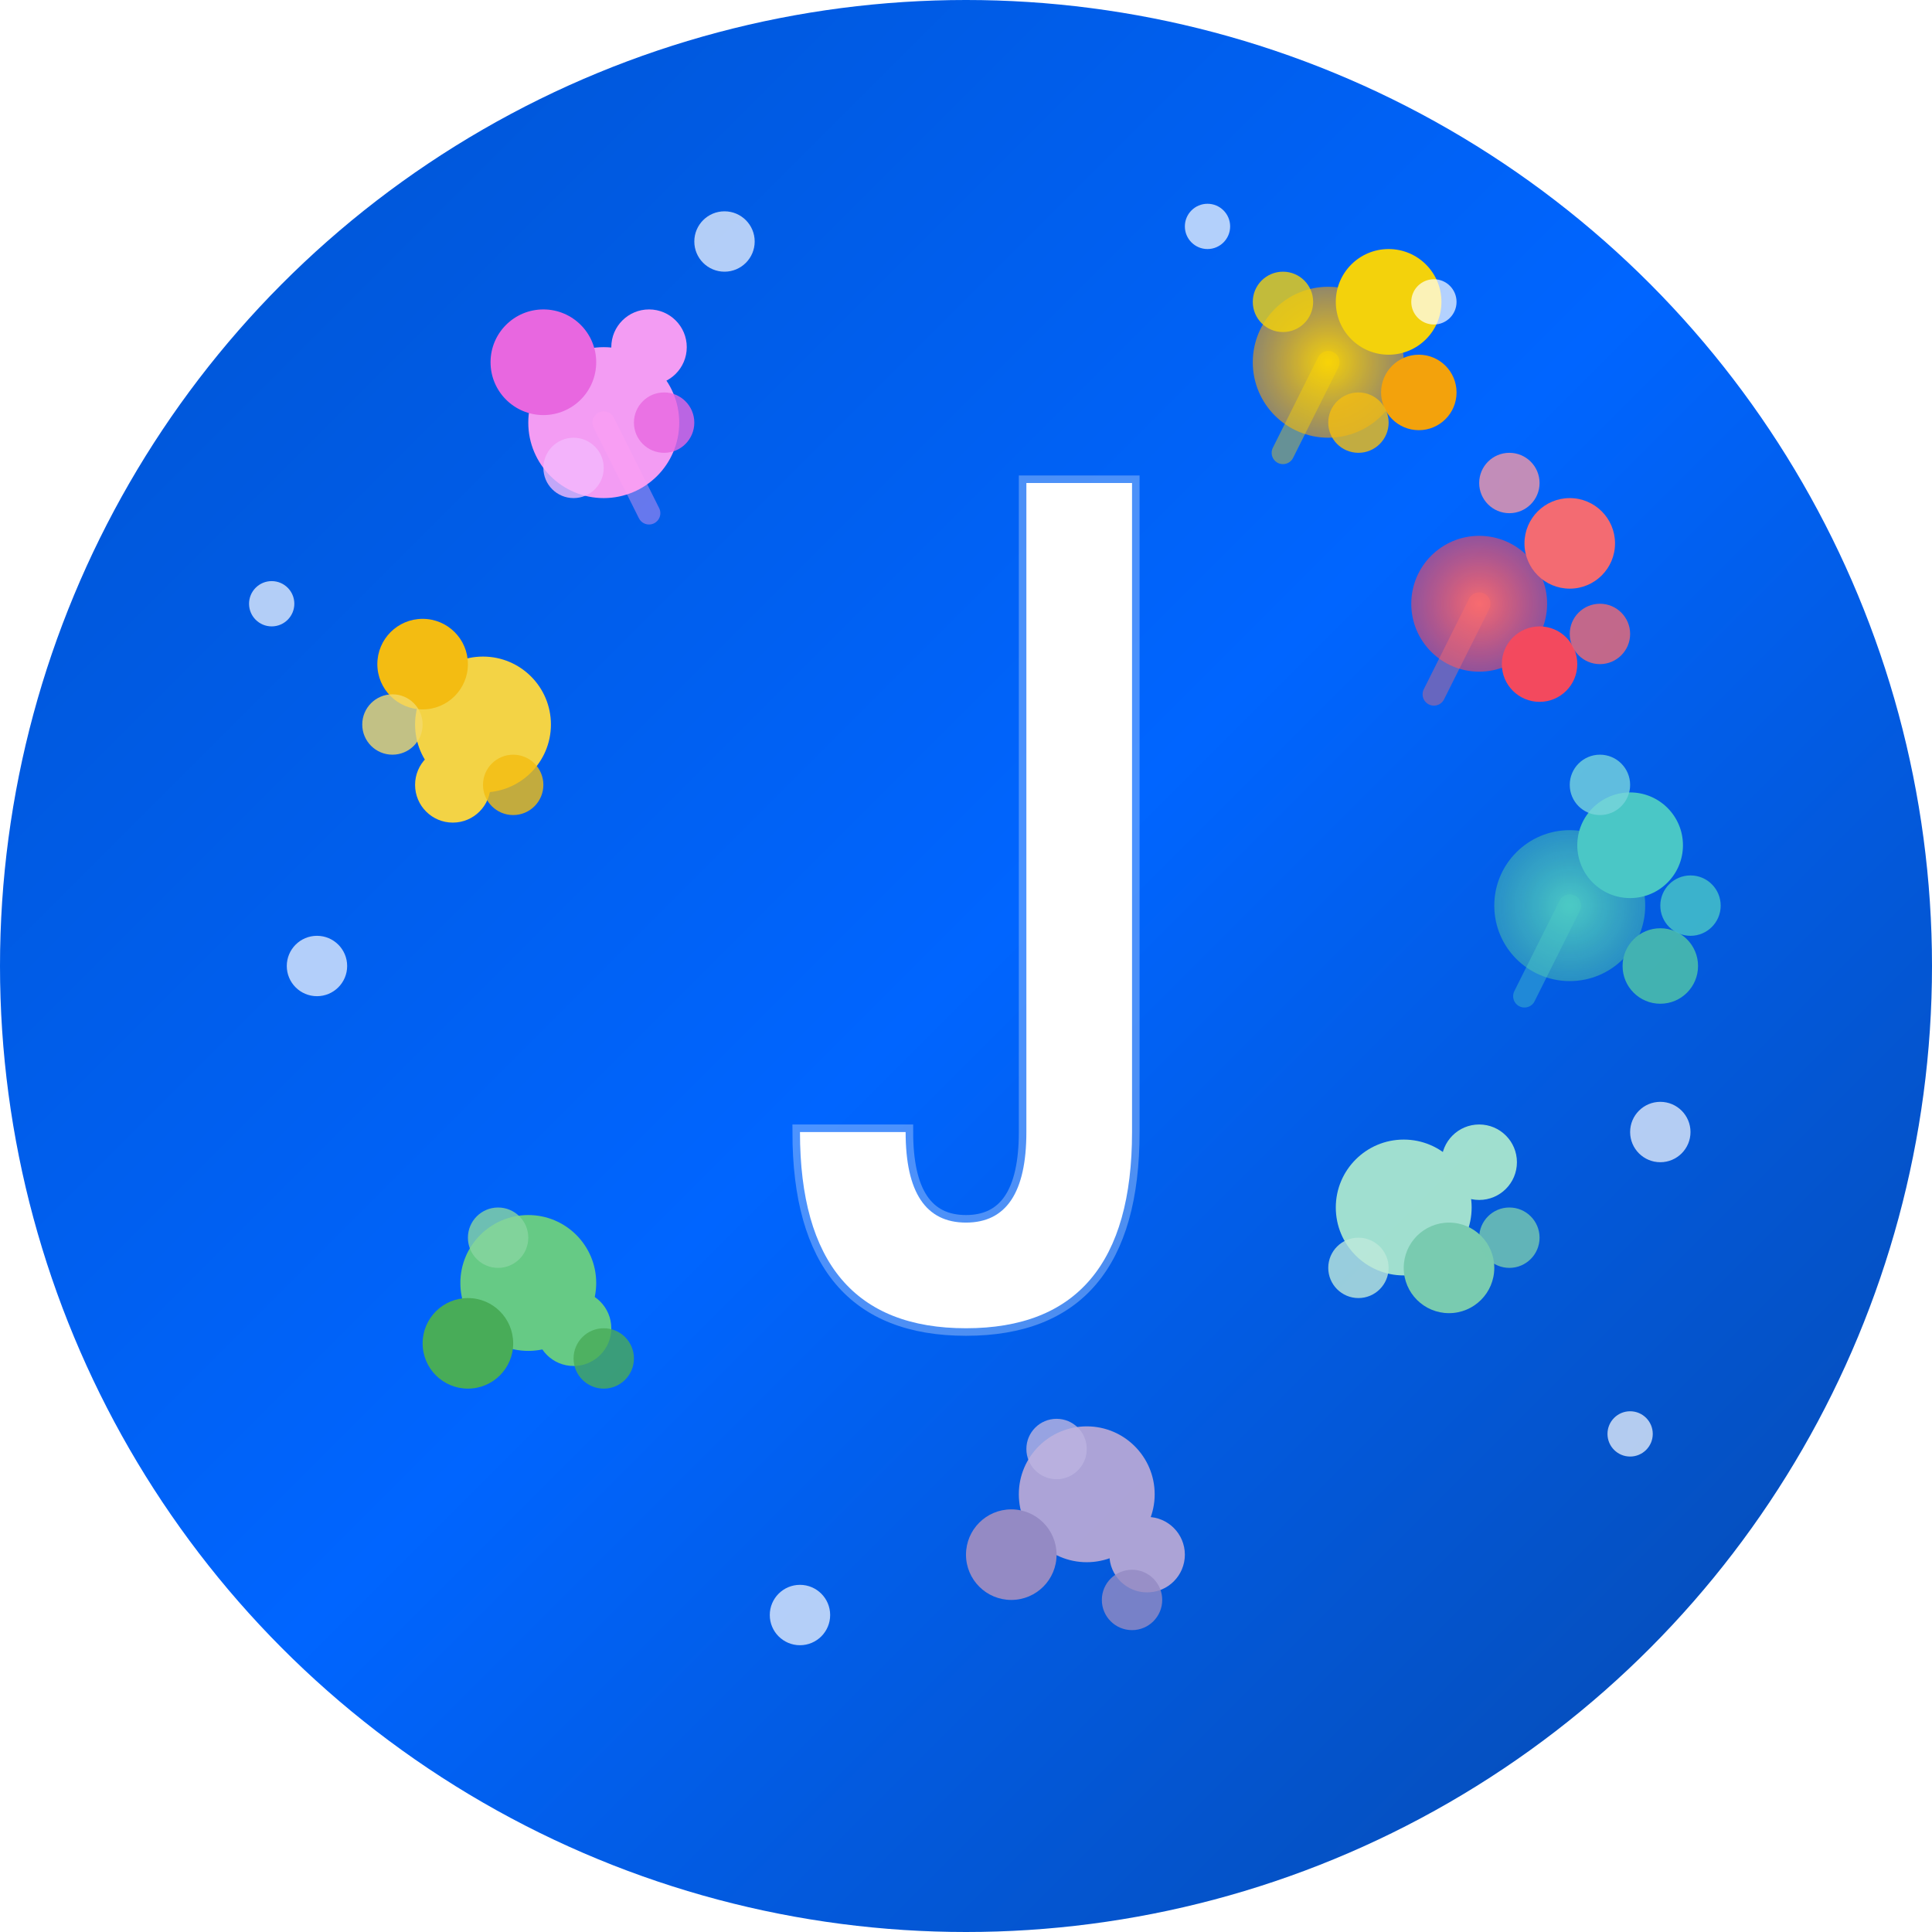 <svg width="128" height="128" viewBox="0 0 128 128" xmlns="http://www.w3.org/2000/svg">
  <!-- Background circle with gradient -->
  <defs>
    <linearGradient id="bgGradient" x1="0%" y1="0%" x2="100%" y2="100%">
      <stop offset="0%" style="stop-color:#0052CC;stop-opacity:1" />
      <stop offset="50%" style="stop-color:#0065FF;stop-opacity:1" />
      <stop offset="100%" style="stop-color:#0747A6;stop-opacity:1" />
    </linearGradient>
    <filter id="glowEffect">
      <feGaussianBlur stdDeviation="2" result="coloredBlur"/>
      <feMerge>
        <feMergeNode in="coloredBlur"/>
        <feMergeNode in="SourceGraphic"/>
      </feMerge>
    </filter>
    <radialGradient id="sparkGrad1">
      <stop offset="0%" style="stop-color:#FFD700;stop-opacity:1" />
      <stop offset="100%" style="stop-color:#FFA500;stop-opacity:0.6" />
    </radialGradient>
    <radialGradient id="sparkGrad2">
      <stop offset="0%" style="stop-color:#FF6B6B;stop-opacity:1" />
      <stop offset="100%" style="stop-color:#FF4757;stop-opacity:0.6" />
    </radialGradient>
    <radialGradient id="sparkGrad3">
      <stop offset="0%" style="stop-color:#4ECDC4;stop-opacity:1" />
      <stop offset="100%" style="stop-color:#45B7AF;stop-opacity:0.6" />
    </radialGradient>
  </defs>
  
  <!-- Main background circle -->
  <circle cx="64" cy="64" r="64" fill="url(#bgGradient)"/>
  
  <!-- Letter J with glow effect -->
  <path d="M 75 32 L 75 75 Q 75 88 64 88 Q 53 88 53 75 L 60 75 Q 60 81 64 81 Q 68 81 68 75 L 68 32 Z" 
        fill="white" filter="url(#glowEffect)" stroke="rgba(255,255,255,0.3)" stroke-width="1"/>
  
  <!-- Top firework cluster -->
  <g opacity="0.95">
    <circle cx="88" cy="24" r="5" fill="url(#sparkGrad1)"/>
    <circle cx="92" cy="20" r="3.5" fill="#FFD700"/>
    <circle cx="94" cy="26" r="2.5" fill="#FFA500"/>
    <circle cx="85" cy="20" r="2" fill="#FFD700" opacity="0.8"/>
    <circle cx="90" cy="28" r="2" fill="#FFC107" opacity="0.8"/>
  </g>
  
  <!-- Top right firework cluster -->
  <g opacity="0.95">
    <circle cx="98" cy="40" r="4.5" fill="url(#sparkGrad2)"/>
    <circle cx="104" cy="36" r="3" fill="#FF6B6B"/>
    <circle cx="102" cy="44" r="2.5" fill="#FF4757"/>
    <circle cx="100" cy="32" r="2" fill="#FF9AA2" opacity="0.8"/>
    <circle cx="106" cy="42" r="2" fill="#FF6B6B" opacity="0.8"/>
  </g>
  
  <!-- Right firework cluster -->
  <g opacity="0.95">
    <circle cx="104" cy="60" r="5" fill="url(#sparkGrad3)"/>
    <circle cx="108" cy="56" r="3.5" fill="#4ECDC4"/>
    <circle cx="110" cy="64" r="2.5" fill="#45B7AF"/>
    <circle cx="106" cy="52" r="2" fill="#7FDBDA" opacity="0.8"/>
    <circle cx="112" cy="60" r="2" fill="#4ECDC4" opacity="0.8"/>
  </g>
  
  <!-- Bottom right firework cluster -->
  <g opacity="0.95">
    <circle cx="93" cy="80" r="4.5" fill="#A8E6CF"/>
    <circle cx="96" cy="84" r="3" fill="#7FD1AE"/>
    <circle cx="98" cy="77" r="2.5" fill="#A8E6CF"/>
    <circle cx="90" cy="84" r="2" fill="#C7F0DB" opacity="0.8"/>
    <circle cx="100" cy="82" r="2" fill="#7FD1AE" opacity="0.8"/>
  </g>
  
  <!-- Bottom firework cluster -->
  <g opacity="0.95">
    <circle cx="72" cy="99" r="4.5" fill="#B4A7D6"/>
    <circle cx="67" cy="103" r="3" fill="#9B8DC2"/>
    <circle cx="76" cy="103" r="2.5" fill="#B4A7D6"/>
    <circle cx="70" cy="96" r="2" fill="#C5B9E0" opacity="0.8"/>
    <circle cx="75" cy="106" r="2" fill="#9B8DC2" opacity="0.8"/>
  </g>
  
  <!-- Bottom left firework cluster -->
  <g opacity="0.95">
    <circle cx="35" cy="85" r="4.5" fill="#6BCF7F"/>
    <circle cx="31" cy="89" r="3" fill="#4CAF50"/>
    <circle cx="38" cy="88" r="2.5" fill="#6BCF7F"/>
    <circle cx="33" cy="82" r="2" fill="#8FDB9C" opacity="0.8"/>
    <circle cx="40" cy="90" r="2" fill="#4CAF50" opacity="0.8"/>
  </g>
  
  <!-- Left firework cluster -->
  <g opacity="0.95">
    <circle cx="32" cy="48" r="4.5" fill="#FFD93D"/>
    <circle cx="28" cy="44" r="3" fill="#FFC107"/>
    <circle cx="30" cy="52" r="2.5" fill="#FFD93D"/>
    <circle cx="26" cy="48" r="2" fill="#FFE066" opacity="0.8"/>
    <circle cx="34" cy="52" r="2" fill="#FFC107" opacity="0.8"/>
  </g>
  
  <!-- Top left firework cluster -->
  <g opacity="0.95">
    <circle cx="40" cy="28" r="5" fill="#FF9FF3"/>
    <circle cx="36" cy="24" r="3.5" fill="#F368E0"/>
    <circle cx="43" cy="23" r="2.5" fill="#FF9FF3"/>
    <circle cx="38" cy="31" r="2" fill="#FFBEFD" opacity="0.8"/>
    <circle cx="44" cy="28" r="2" fill="#F368E0" opacity="0.8"/>
  </g>
  
  <!-- Additional accent sparks for more festivity -->
  <g opacity="0.7">
    <circle cx="48" cy="16" r="2" fill="#FFF"/>
    <circle cx="110" cy="75" r="2" fill="#FFF"/>
    <circle cx="21" cy="64" r="2" fill="#FFF"/>
    <circle cx="53" cy="107" r="2" fill="#FFF"/>
    <circle cx="95" cy="20" r="1.5" fill="#FFF"/>
    <circle cx="18" cy="40" r="1.5" fill="#FFF"/>
    <circle cx="108" cy="95" r="1.5" fill="#FFF"/>
    <circle cx="80" cy="15" r="1.5" fill="#FFF"/>
  </g>
  
  <!-- Trail lines for some sparks (firework trails) -->
  <g opacity="0.4" stroke-linecap="round">
    <line x1="88" y1="24" x2="85" y2="30" stroke="#FFD700" stroke-width="1.5"/>
    <line x1="98" y1="40" x2="95" y2="46" stroke="#FF6B6B" stroke-width="1.5"/>
    <line x1="104" y1="60" x2="101" y2="66" stroke="#4ECDC4" stroke-width="1.5"/>
    <line x1="40" y1="28" x2="43" y2="34" stroke="#FF9FF3" stroke-width="1.5"/>
  </g>
</svg>